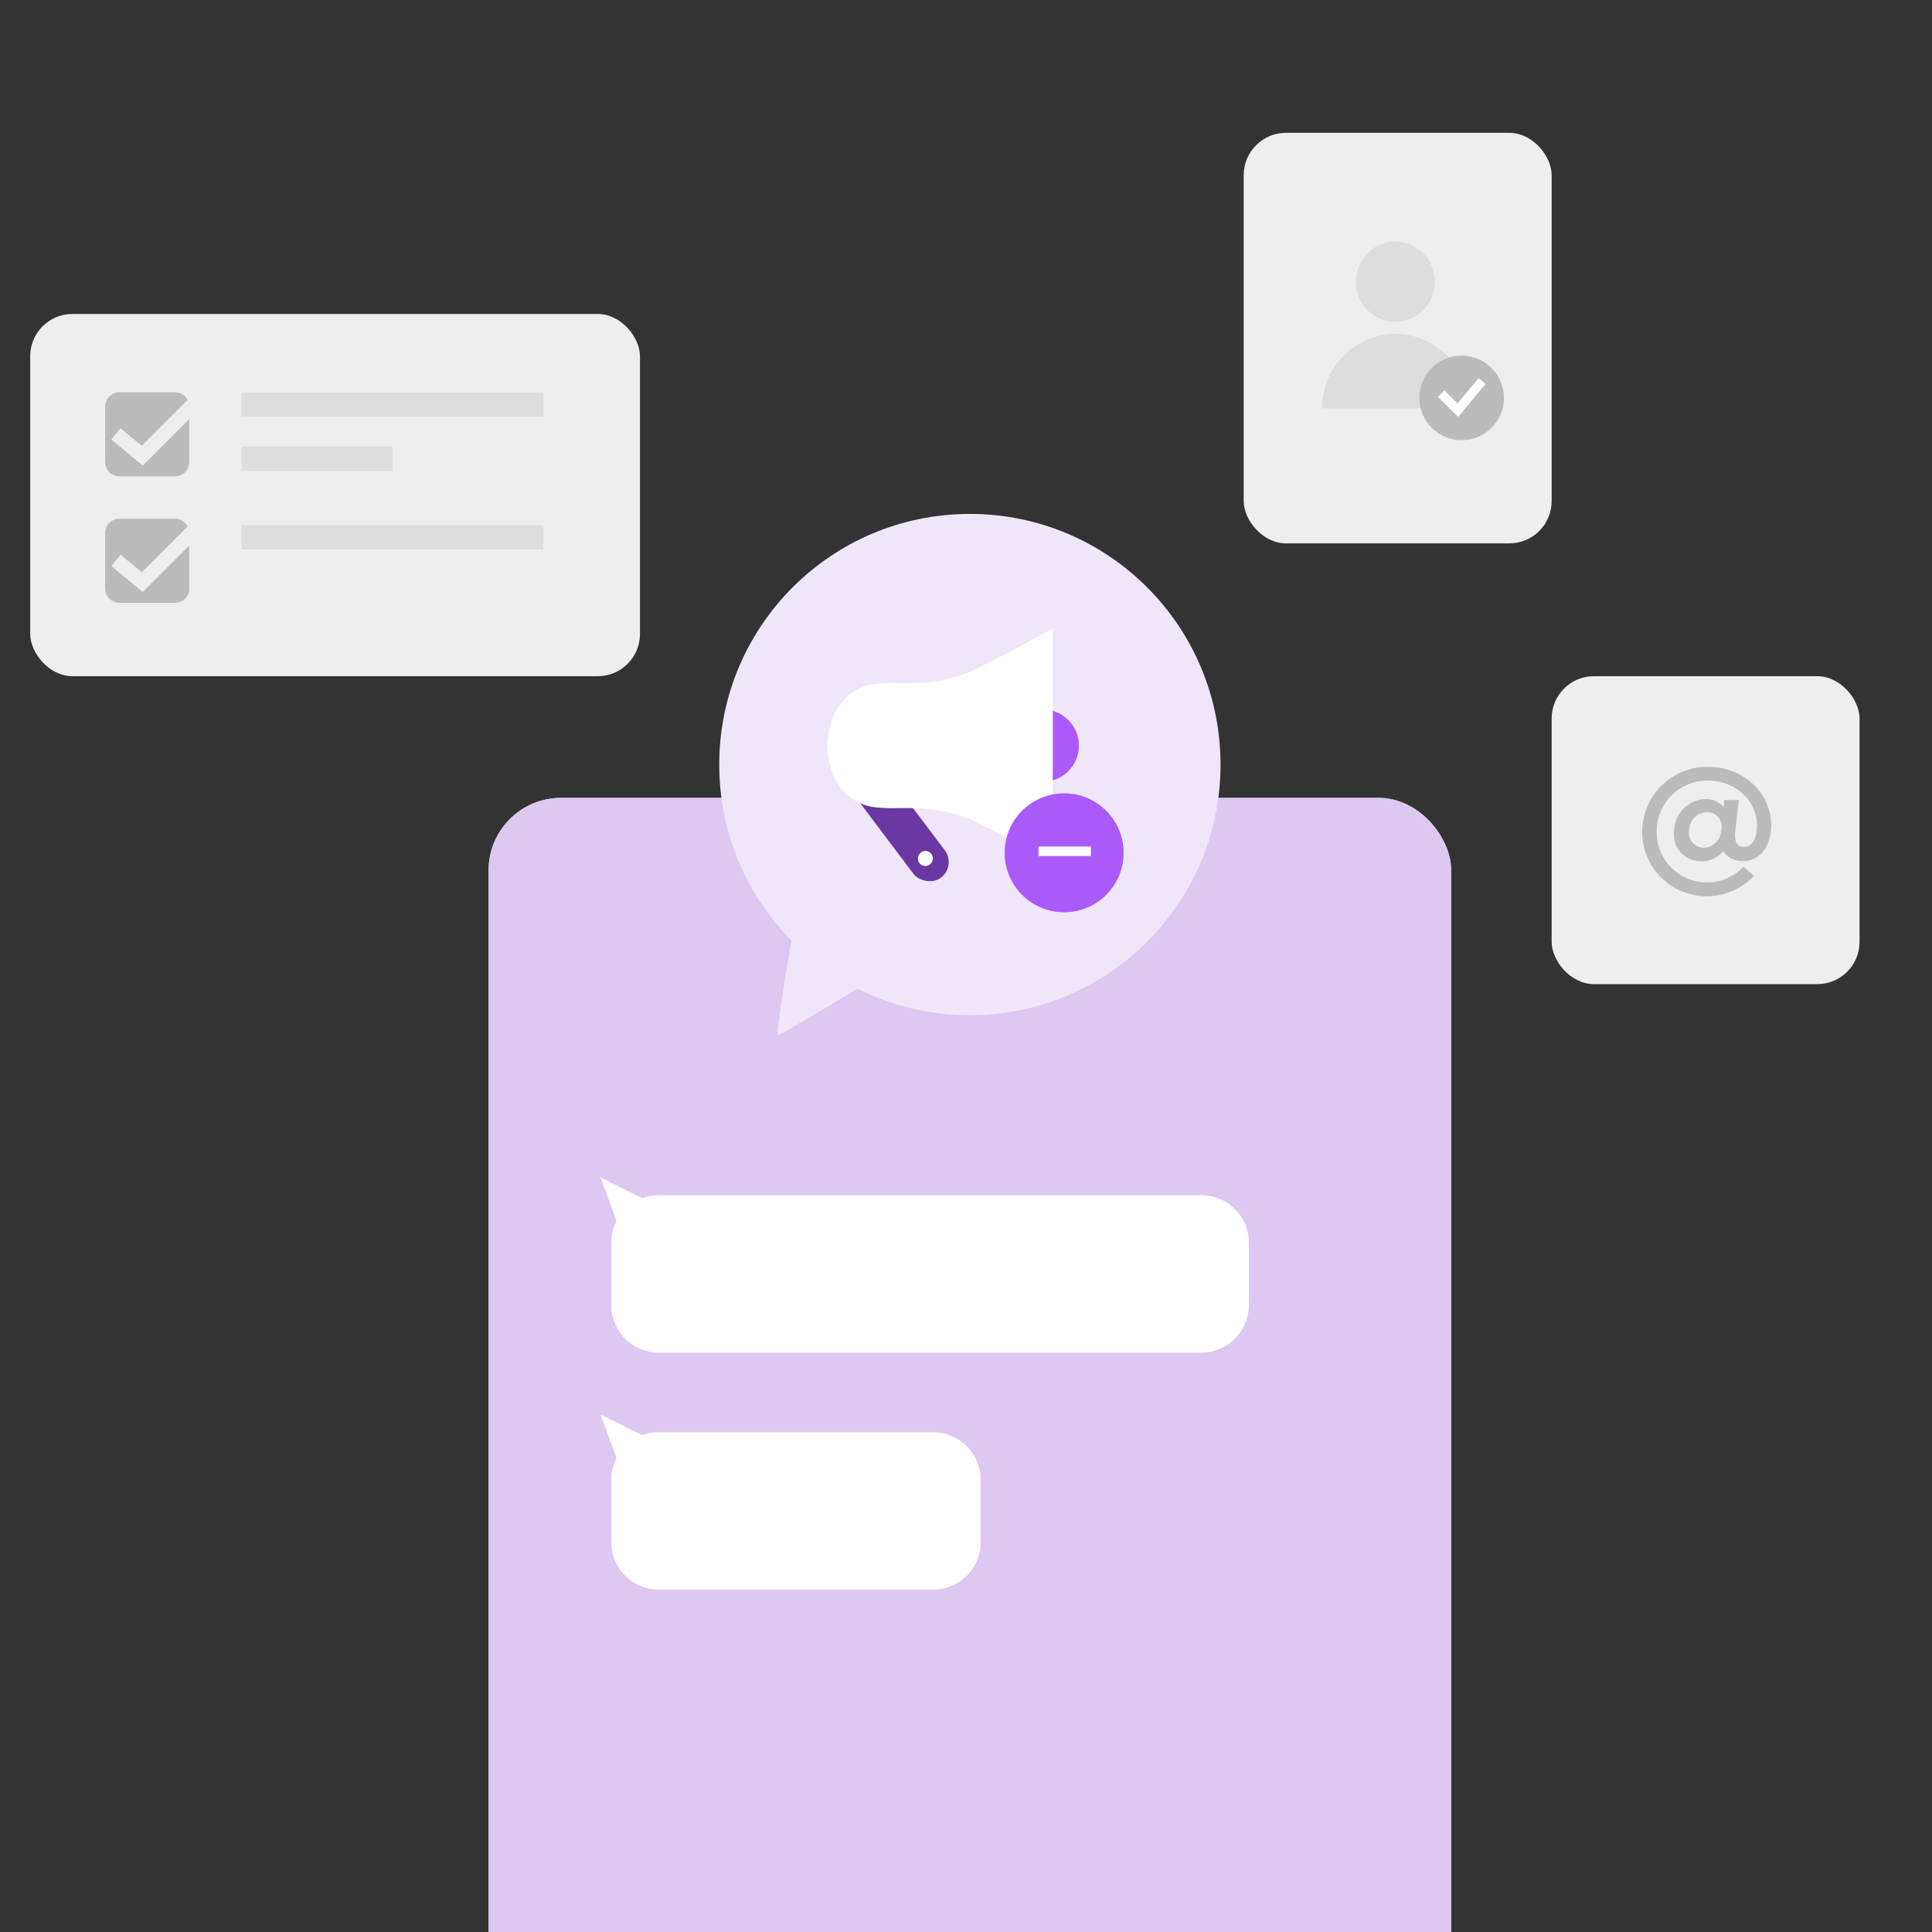 <svg xmlns="http://www.w3.org/2000/svg" width="320" height="320" viewBox="0 0 320 320">
    <rect x="0" y="0" width="320" height="320" fill="#333333" stroke="none"/>
    <defs>
        <clipPath id="08nt0sq50a">
            <path style="opacity:0;fill:rgba(255,0,0,.2)" d="M0 0h320v320H0z"/>
        </clipPath>
        <clipPath id="vf6hw2dnhb">
            <path data-name="사각형 17556" style="fill:#fff" d="M0 0h142.866v115.026H0z"/>
        </clipPath>
    </defs>
    <g data-name="illust_400_맞춤 알림">
        <g data-name="마스크 그룹 1251" style="clip-path:url(#08nt0sq50a)">
            <g data-name="그룹 27484">
                <g data-name="그룹 27053" transform="translate(4.807 52.079)">
                    <rect data-name="사각형 17309" width="101" height="60" rx="7" transform="translate(.193 -.078)" style="fill:#eee"/>
                </g>
                <g data-name="그룹 27057">
                    <g data-name="그룹 27054">
                        <path data-name="패스 20911" d="M27.735 36.462h9.189a2.367 2.367 0 0 0 2.367-2.362v-7.133l-7.7 7.7-5.2-4.3L27.93 28.5l3.508 2.9 7.587-7.588a2.365 2.365 0 0 0-2.1-1.28h-9.19a2.367 2.367 0 0 0-2.367 2.367V34.1a2.367 2.367 0 0 0 2.367 2.367" transform="translate(-7.95 42.438)" style="fill:#bbb"/>
                        <path data-name="패스 20912" d="M27.735 36.462h9.189a2.367 2.367 0 0 0 2.367-2.362v-7.133l-7.7 7.7-5.2-4.3L27.93 28.5l3.508 2.9 7.587-7.588a2.365 2.365 0 0 0-2.1-1.28h-9.19a2.367 2.367 0 0 0-2.367 2.367V34.1a2.367 2.367 0 0 0 2.367 2.367" transform="translate(-7.95 63.382)" style="fill:#bbb"/>
                    </g>
                    <g data-name="그룹 27055">
                        <path data-name="사각형 17310" transform="translate(39.999 64.999)" style="fill:#ddd" d="M0 0h50v4H0z"/>
                        <path data-name="사각형 17311" transform="translate(39.999 74)" style="fill:#ddd" d="M0 0h25v4H0z"/>
                    </g>
                    <g data-name="그룹 27056">
                        <path data-name="사각형 17312" transform="translate(39.999 87.001)" style="fill:#ddd" d="M0 0h50v4H0z"/>
                    </g>
                </g>
            </g>
            <g data-name="그룹 27476" transform="translate(80.922 132.152)">
                <g data-name="사각형 17486" style="fill:#ddc8f1;stroke:#ddc8f1;stroke-width:4px">
                    <rect width="159.441" height="333.304" rx="12" style="stroke:none"/>
                    <rect x="2" y="2" width="155.441" height="329.304" rx="10" style="fill:none"/>
                </g>
                <circle data-name="타원 2127" cx="4.006" cy="4.006" r="4.006" transform="translate(76.115 11.217)" style="fill:#aa5afa"/>
                <g data-name="그룹 27528">
                    <g data-name="그룹 27527" transform="translate(8.813 47.271)" style="clip-path:url(#vf6hw2dnhb)">
                        <g data-name="그룹 27530">
                            <path data-name="패스 21683" d="M53.3 29.133H7.9a7.9 7.9 0 0 1-7.9-7.9V10.972a7.9 7.9 0 0 1 7.9-7.9h45.4a7.9 7.9 0 0 1 7.9 7.9v10.265a7.9 7.9 0 0 1-7.9 7.9" transform="translate(11.506 54.732)" style="fill:#fff"/>
                            <path data-name="패스 21684" d="M65.131 3.553 58.025 0l2.763 7.5z" transform="translate(-48.295 54.847)" style="fill:#fff"/>
                        </g>
                        <g data-name="그룹 27531">
                            <path data-name="패스 21683" d="M97.711 29.133H7.9a7.9 7.9 0 0 1-7.9-7.9V10.972a7.9 7.9 0 0 1 7.9-7.9h89.811a7.9 7.9 0 0 1 7.9 7.9v10.265a7.9 7.9 0 0 1-7.9 7.9" transform="translate(11.506 15.473)" style="fill:#fff"/>
                            <path data-name="패스 21684" d="M65.131 3.553 58.025 0l2.763 7.5z" transform="translate(-48.295 15.588)" style="fill:#fff"/>
                        </g>
                    </g>
                </g>
            </g>
            <g data-name="그룹 27491" transform="translate(257.189 112.17)">
                <rect data-name="사각형 17306" width="51" height="51" rx="7" transform="translate(-.188 -.169)" style="fill:#eee"/>
                <path data-name="패스 22229" d="M12.032-.426a10.864 10.864 0 0 0 7.865-3.4l-1.773-1.49a8.214 8.214 0 0 1-6.092 2.6 8.307 8.307 0 0 1-8.265-8.434 8.4 8.4 0 0 1 8.379-8.437c5 0 8.237 3.632 8.237 7.379 0 2.116-.772 3.6-2.116 3.6-1.173 0-1.659-.772-1.487-2.574l.572-5.176h-2.4s0 .114-.114 1.173a3.68 3.68 0 0 0-3.038-1.342 5.365 5.365 0 0 0-5.148 5.119 4.443 4.443 0 0 0 4.433 5.176 4.429 4.429 0 0 0 3.689-1.687A3.685 3.685 0 0 0 18.1-6.26c2.974 0 4.633-2.746 4.633-5.977 0-4.948-4.233-9.638-10.553-9.638A10.8 10.8 0 0 0 1.365-11.15 10.662 10.662 0 0 0 12.032-.426zM11.6-8.462a2.474 2.474 0 0 1-2.46-2.974 3.042 3.042 0 0 1 3.031-2.917 2.376 2.376 0 0 1 2.288 2.917A3.009 3.009 0 0 1 11.6-8.462z" transform="translate(13.447 36.706)" style="fill:#bbb"/>
            </g>
            <g data-name="그룹 27485">
                <g data-name="그룹 27051" transform="translate(205.911 22.434)">
                    <rect data-name="사각형 17308" width="51" height="68" rx="7" transform="translate(.088 -.433)" style="fill:#eee"/>
                    <g data-name="그룹 27050">
                        <path d="M0 27.636a12.234 12.234 0 0 1 12.116-12.35 12.235 12.235 0 0 1 12.116 12.35zM5.592 6.65A6.588 6.588 0 0 1 12.116 0a6.588 6.588 0 0 1 6.524 6.65 6.588 6.588 0 0 1-6.524 6.65 6.588 6.588 0 0 1-6.524-6.65z" transform="translate(13.089 17.566)" style="fill:#ddd"/>
                        <g data-name="그룹 27049" transform="translate(29.179 36.463)">
                            <circle data-name="타원 2078" cx="7.007" cy="7.007" r="7.007" style="fill:#bbb"/>
                            <path data-name="패스 20910" d="m15889.848-7689.5 2.248 2.207 3.531-4.256" transform="translate(-15885.707 7696.327)" style="stroke:#fff;stroke-linecap:square;stroke-width:1.5px;fill:none"/>
                        </g>
                    </g>
                </g>
            </g>
            <g data-name="그룹 27486" transform="translate(119.129 85.121)">
                <circle data-name="타원 2128" cx="41.514" cy="41.514" style="fill:#f0e6fa" r="41.514"/>
                <path data-name="패스 21643" d="M8.559 67.626S5.59 84.814 6.058 84.814s15.469-9.063 15.469-9.063z" transform="translate(3.654 1.524)" style="fill:#f0e6fa"/>
                <g data-name="그룹 26603" transform="translate(17.917 18.979)">
                    <rect data-name="사각형 16194" width="6.49" height="24.959" rx="3.245" transform="rotate(-37 35.404 9.875)" style="fill:#6a37a3"/>
                    <circle data-name="타원 146" cx="5.99" cy="5.99" r="5.99" transform="translate(29.677 13.405)" style="fill:#aa5afa"/>
                    <path data-name="합치기 9" d="M24.727 32.126c-4.917-2.437-9.554-2.409-12.985-2.38a27.2 27.2 0 0 1-3.2-.086 8.321 8.321 0 0 1-6.7-3.838C.072 23.4 0 19.4 0 19.4h37.326v19.39s-5.906-3.35-12.599-6.664zM0 19.4s.072-4 1.847-6.426a8.32 8.32 0 0 1 6.7-3.838 26.293 26.293 0 0 1 3.2-.086c3.431.027 8.068.054 12.985-2.38C31.42 3.352 37.326 0 37.326 0v19.4z" style="fill:#fff"/>
                    <circle data-name="타원 147" cx="1.248" cy="1.248" r="1.248" transform="translate(14.976 36.844)" style="fill:#fff"/>
                </g>
                <g data-name="그룹 27490" transform="translate(47.272 46.277)">
                    <circle data-name="타원 2070" cx="9.854" cy="9.854" r="9.854" style="fill:#aa5afa"/>
                    <g data-name="그룹 27489">
                        <path data-name="사각형 16348" transform="rotate(90 2.733 11.546)" style="fill:#fff" d="M0 0h1.577v8.671H0z"/>
                    </g>
                </g>
            </g>
        </g>
    </g>
</svg>
